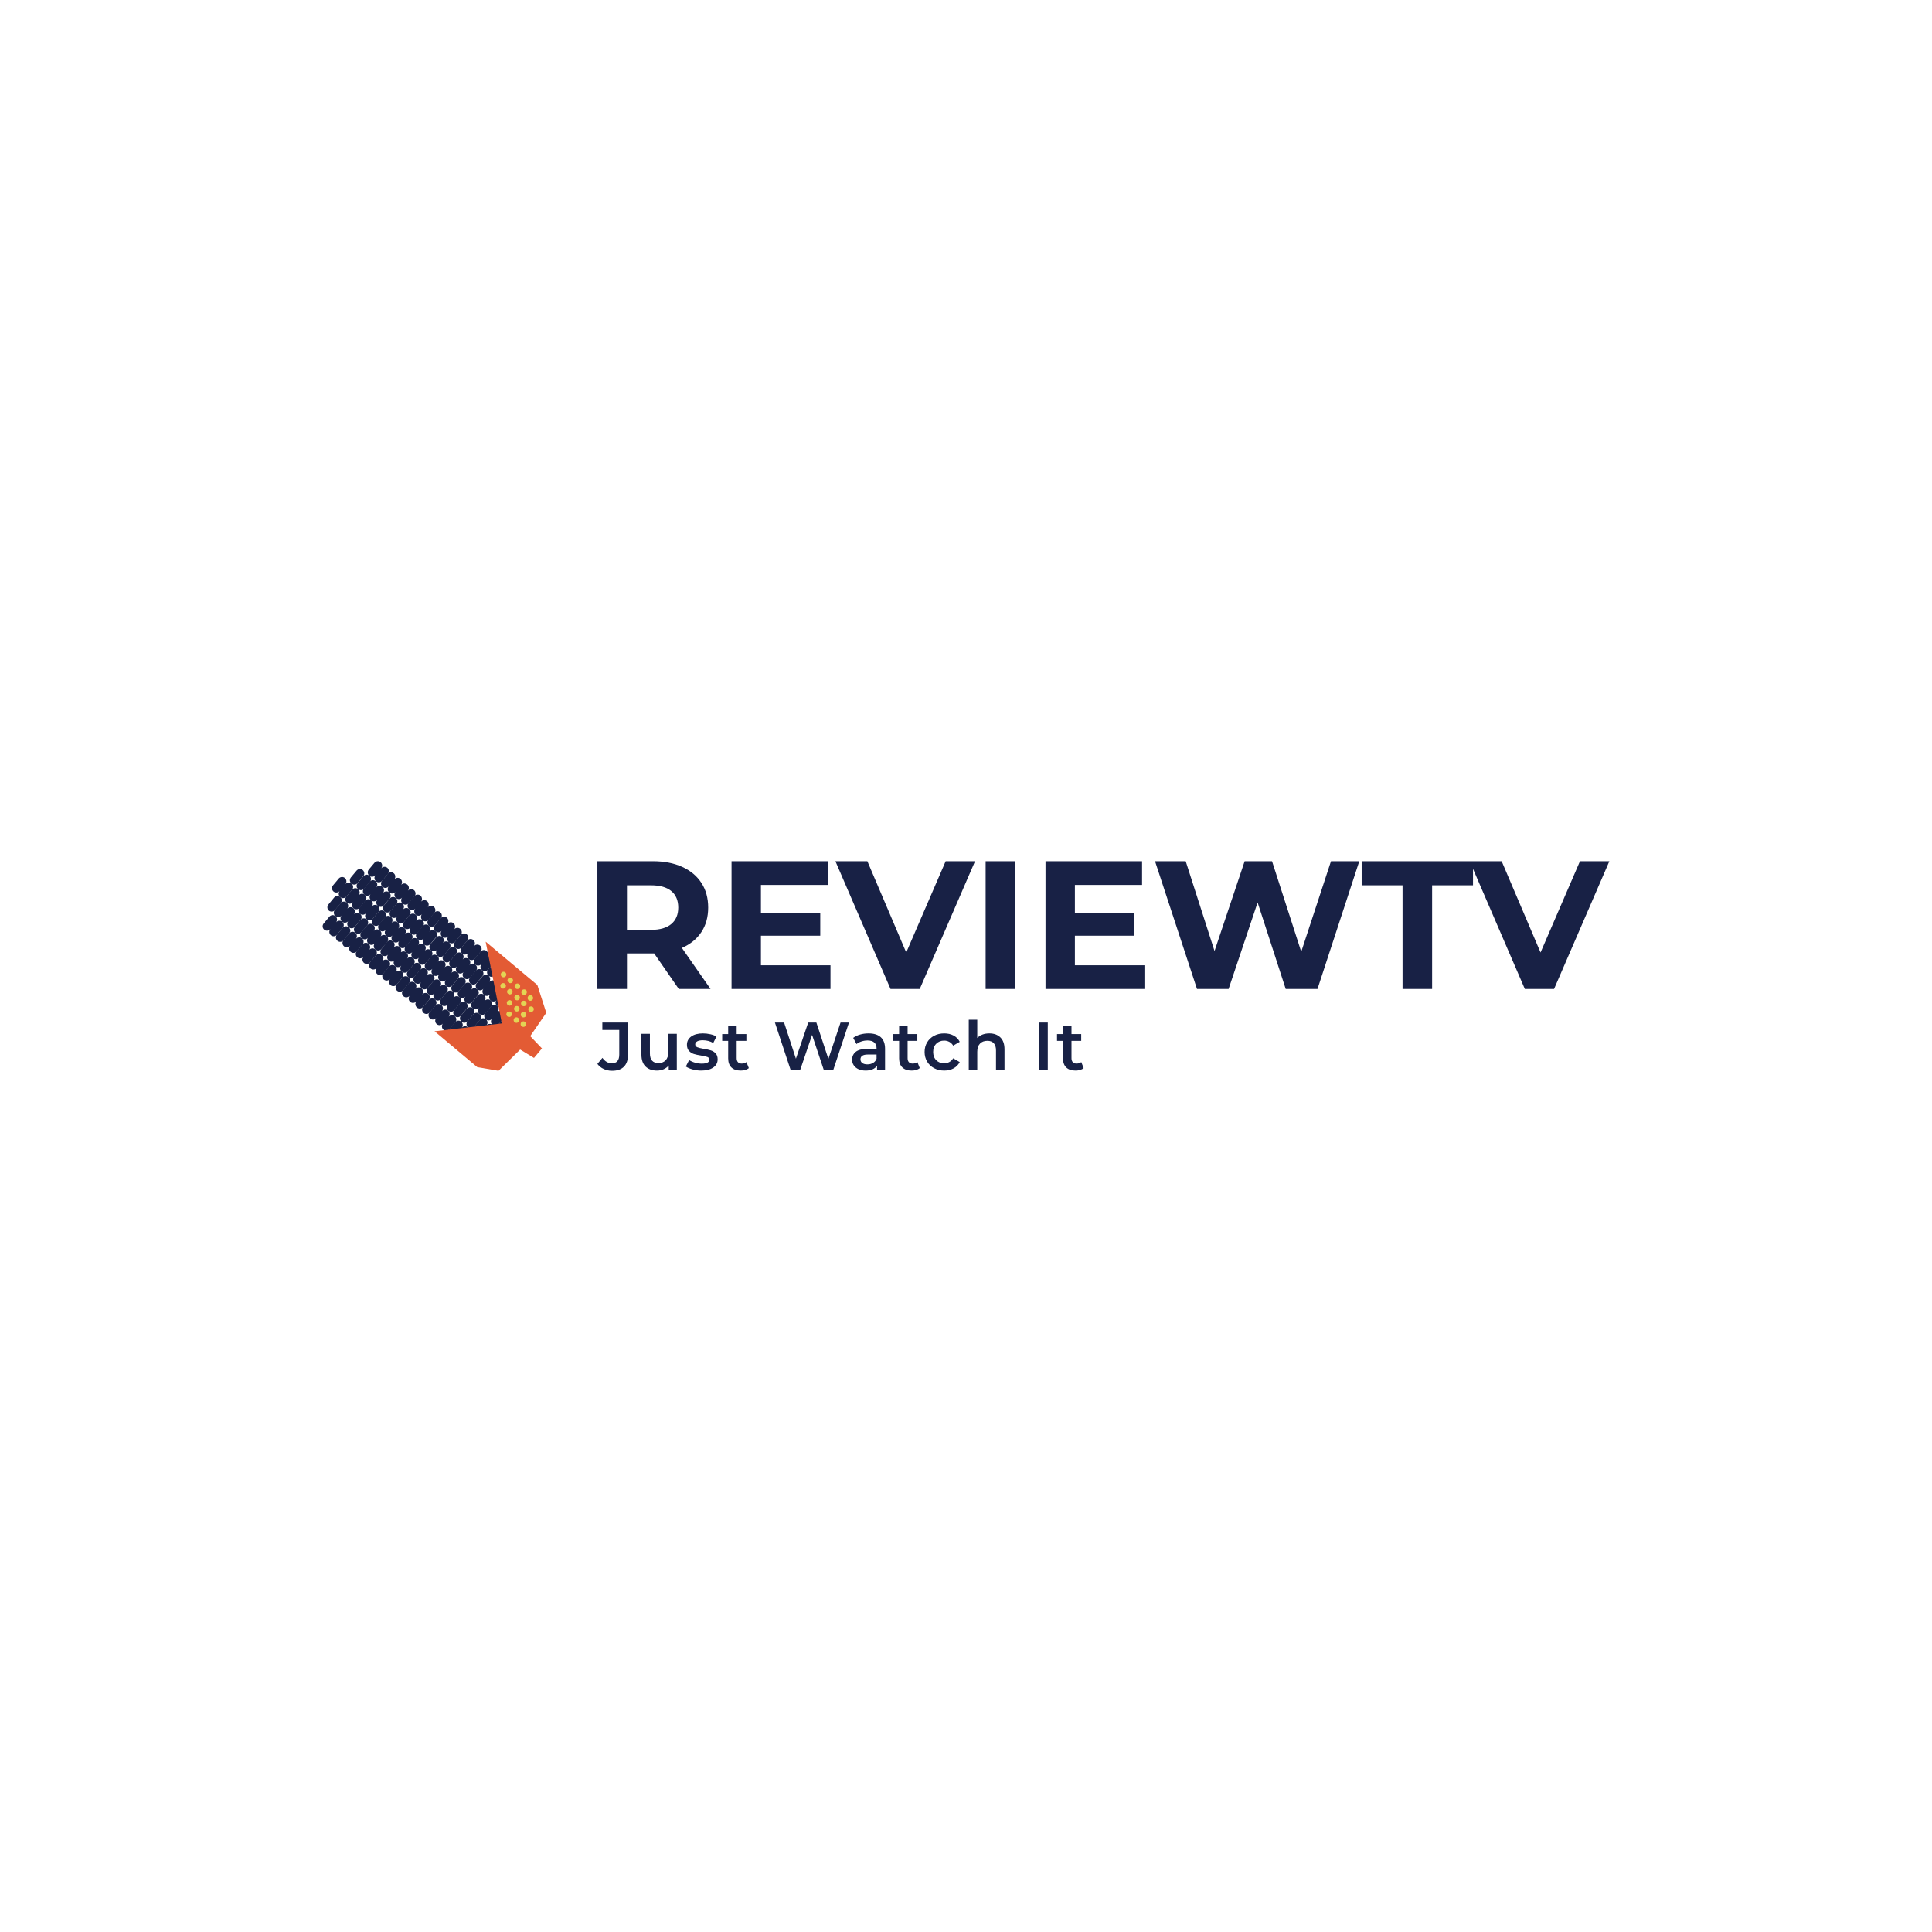 <svg version="1.1" preserveAspectRatio="none" xmlns="http://www.w3.org/2000/svg" width="500" height="500" viewBox="0 0 500 500"><rect width="100%" height="100%" fill="#FFFFFF" fill-opacity="1"/><svg viewBox="115.434 173.238 503.558 82" width="333" height="54.226" x="83.5px" y="222.887px" xmlns="http://www.w3.org/2000/svg" xmlns:xlink="http://www.w3.org/1999/xlink" preserveAspectRatio="none"><defs></defs><style>.companyName {fill:#182145;fill-opacity:1;}.icon1 {fill:#182145;fill-opacity:1;}.icon2 {fill:#E35B34;fill-opacity:1;}.icon3 {fill:#E3D454;fill-opacity:1;}.icon3-str {stroke:#E3D454;stroke-opacity:1;}.text {fill:#182145;fill-opacity:1;}</style><g opacity="1" transform="rotate(0 115.434 173.238)">
<svg width="87.521" height="82" x="115.434" y="173.238" version="1.1" preserveAspectRatio="none" viewBox="19.886 24.986 160.114 150.014">
  <g transform="matrix(1 0 0 1 0 0)"><g><path d="M28.8 59.9l4.1-4.9c1.1-1.3.9-3.3-.4-4.4-1.3-1.1-3.3-.9-4.4.4L24 56c-1.1 1.3-.9 3.3.4 4.4 1.3 1 3.3.9 4.4-.5z" data-color="1" class="icon1"></path><path d="M41.6 54.3c-1.1 1.3-.9 3.3.4 4.4 1.3 1.1 3.3.9 4.4-.4l4.1-4.9c1.1-1.3.9-3.3-.4-4.4-1.3-1.1-3.3-.9-4.4.4 1.1-1.3.9-3.3-.4-4.4-1.3-1.1-3.3-.9-4.4.4l-4.1 4.9c-1.1 1.3-.9 3.3.4 4.4 1.3 1.1 3.3.9 4.4-.4z" data-color="1" class="icon1"></path><path d="M49 35.8l-4.1 4.9c-1.1 1.3-.9 3.2.4 4.3 1.3 1.1 3.3.9 4.4-.4l4.1-4.9c1.1-1.3.9-3.3-.4-4.4-1.4-1-3.3-.9-4.4.5z" data-color="1" class="icon1"></path><path d="M57.7 35c-1.1 1.3-.9 3.3.4 4.4 1.3 1.1 3.3.9 4.4-.4l4.1-4.9c1.1-1.3.9-3.3-.4-4.4-1.3-1.1-3.3-.9-4.4.4 1.1-1.3.9-3.3-.4-4.4-1.3-1.1-3.3-.9-4.4.4L52.9 31c-1.1 1.3-.9 3.3.4 4.4 1.3 1.1 3.3.9 4.4-.4z" data-color="1" class="icon1"></path><path d="M34.3 72.7c1.1-1.3.9-3.3-.4-4.4-1.3-1.1-3.3-.9-4.4.4 1.1-1.3.9-3.3-.4-4.4-1.3-1.1-3.3-.9-4.4.4l-4.1 4.9c-1.1 1.3-.9 3.3.4 4.4 1.3 1.1 3.3.9 4.4-.4-1.1 1.3-.9 3.3.4 4.4 1.3 1.1 3.3.9 4.4-.4 0-.1 4.1-4.9 4.1-4.9z" data-color="1" class="icon1"></path><path d="M38.6 72.3c-1.3-1.1-3.3-.9-4.4.4l-4.1 4.9c-1.1 1.3-.9 3.3.4 4.4 1.3 1.1 3.3.9 4.4-.4l4.1-4.9c1.1-1.4.9-3.3-.4-4.4z" data-color="1" class="icon1"></path><path d="M43 71.9l4.1-4.9c1.1-1.3.9-3.3-.4-4.4-1.3-1.1-3.3-.9-4.4.4 1.1-1.3.9-3.3-.4-4.4-1.3-1.1-3.3-.9-4.4.4 1.1-1.3.9-3.3-.4-4.4-1.3-1.1-3.3-.9-4.4.4l-4.1 4.9c-1.1 1.3-.9 3.3.4 4.4 1.3 1.1 3.3.9 4.4-.4-1.1 1.3-.9 3.3.4 4.4 1.3 1.1 3.3.9 4.4-.4-1.1 1.3-.9 3.3.4 4.4 1.4 1.1 3.3.9 4.4-.4z" data-color="1" class="icon1"></path><path d="M62.4 39c-1.1 1.3-.9 3.3.4 4.4 1.3 1.1 3.3.9 4.4-.4-1.1 1.3-.9 3.3.4 4.4 1.3 1.1 3.3.9 4.4-.4-1.1 1.3-.9 3.3.4 4.4 1.3 1.1 3.3.9 4.4-.4-1.1 1.3-.9 3.3.4 4.4 1.3 1.1 3.3.9 4.4-.4l4.1-4.9c1.1-1.3.9-3.3-.4-4.4-1.3-1.1-3.3-.9-4.4.4 1.1-1.3.9-3.3-.4-4.4-1.5-1.2-3.4-1-4.5.3 1.1-1.3.9-3.3-.4-4.4-1.3-1.1-3.3-.9-4.4.4 1.1-1.3.9-3.3-.4-4.4-1.3-1.1-3.3-.9-4.4.4.1.1-4 5-4 5z" data-color="1" class="icon1"></path><path d="M47.7 75.9l4.1-4.9c1.1-1.3.9-3.3-.4-4.4-1.3-1.1-3.3-.9-4.4.4l-4 4.9c-1.1 1.3-.9 3.3.4 4.4 1.3 1 3.2.9 4.3-.4z" data-color="1" class="icon1"></path><path d="M55.1 57.3c1.1-1.3.9-3.3-.4-4.4-1.3-1.1-3.3-.9-4.4.4l-4.1 4.9c-1.1 1.3-.9 3.3.4 4.4 1.3 1.1 3.3.9 4.4-.4-1.1 1.3-.9 3.3.4 4.4 1.3 1.1 3.3.9 4.4-.4l4.1-4.9c1.1-1.3.9-3.3-.4-4.4-1.3-1-3.3-.9-4.4.4z" data-color="1" class="icon1"></path><path d="M63.8 56.6l4.1-4.9c1.1-1.3.9-3.3-.4-4.4-1.3-1.1-3.3-.9-4.4.4 1.1-1.3.9-3.3-.4-4.4-1.3-1.1-3.3-.9-4.4.4 1.1-1.3.9-3.3-.4-4.4-1.3-1.1-3.3-.9-4.4.4l-4.1 4.9c-1.1 1.3-.9 3.3.4 4.4 1.3 1.1 3.3.9 4.4-.4-1.1 1.3-.9 3.3.4 4.4 1.3 1.1 3.3.9 4.4-.4-1.1 1.3-.9 3.3.4 4.4 1.4 1 3.3.9 4.4-.4z" data-color="1" class="icon1"></path><path d="M48.5 84.6c1.1-1.3.9-3.3-.4-4.4-1.3-1.1-3.3-.9-4.4.4 1.1-1.3.9-3.3-.4-4.4-1.3-1.1-3.3-.9-4.4.4l-4.1 4.9c-1.1 1.3-.9 3.3.4 4.4 1.3 1.1 3.3.9 4.4-.4-1.1 1.3-.9 3.3.4 4.4 1.3 1.1 3.3.9 4.4-.4l4.1-4.9z" data-color="1" class="icon1"></path><path d="M60.5 70.2l4.1-4.9c1.1-1.3.9-3.3-.4-4.4-1.3-1.1-3.3-.9-4.4.4l-4.1 4.9c-1.1 1.3-.9 3.3.4 4.4 1.4 1.1 3.3.9 4.4-.4z" data-color="1" class="icon1"></path><path d="M67.9 51.7l-4.1 4.9c-1.1 1.3-.9 3.3.4 4.4 1.3 1.1 3.3.9 4.4-.4l4.1-4.9c1.1-1.3.9-3.3-.4-4.4-1.3-1.1-3.3-.9-4.4.4z" data-color="1" class="icon1"></path><path d="M57.2 83.8c-1.1 1.3-.9 3.3.4 4.4 1.3 1.1 3.3.9 4.4-.4l4.1-4.9c1.1-1.3.9-3.3-.4-4.4-1.3-1.1-3.3-.9-4.4.4 1.1-1.3.9-3.3-.4-4.4-1.3-1.1-3.3-.9-4.4.4 1.1-1.3.9-3.3-.4-4.4-1.3-1.1-3.3-.9-4.4.4l-4.1 4.9c-1.1 1.3-.9 3.3.4 4.4 1.3 1.1 3.3.9 4.4-.4-1.1 1.3-.9 3.3.4 4.4 1.4 1.1 3.3.9 4.4-.4z" data-color="1" class="icon1"></path><path d="M73.3 64.5c-1.1 1.3-.9 3.3.4 4.4 1.3 1.1 3.3.9 4.4-.4l4.1-4.9c1.1-1.3.9-3.3-.4-4.4-1.3-1.1-3.3-.9-4.4.4 1.1-1.3.9-3.3-.4-4.4-1.3-1.1-3.3-.9-4.4.4l-4.1 4.9c-1.1 1.3-.9 3.3.4 4.4 1.4 1.1 3.3.9 4.4-.4z" data-color="1" class="icon1"></path><path d="M58 92.5c1.1-1.3.9-3.3-.4-4.4-1.3-1.1-3.3-.9-4.4.4 1.1-1.3.9-3.3-.4-4.4-1.3-1.1-3.3-.9-4.4.4l-4.1 4.9c-1.1 1.3-.9 3.3.4 4.4 1.3 1.1 3.3.9 4.4-.4-1.1 1.3-.9 3.3.4 4.4 1.3 1.1 3.3.9 4.4-.4l4.1-4.9z" data-color="1" class="icon1"></path><path d="M81.4 54.9c-1.1 1.3-.9 3.3.4 4.4 1.3 1.1 3.3.9 4.4-.4-1.1 1.3-.9 3.3.4 4.4 1.3 1.1 3.3.9 4.4-.4-1.1 1.3-.9 3.3.4 4.4 1.3 1.1 3.3.9 4.4-.4l4.1-4.9c1.1-1.3.9-3.3-.4-4.4-1.3-1.1-3.3-.9-4.4.4 1.1-1.3.9-3.3-.4-4.4-1.3-1.1-3.3-.9-4.4.4 1.1-1.3.9-3.3-.4-4.4-1.3-1.1-3.3-.9-4.4.4l-4.1 4.9z" data-color="1" class="icon1"></path><path d="M67.5 100.5c1.1-1.3.9-3.3-.4-4.4-1.3-1.1-3.3-.9-4.4.4 1.1-1.3.9-3.3-.4-4.4-1.3-1.1-3.3-.9-4.4.4l-4.1 4.9c-1.1 1.3-.9 3.3.4 4.4 1.3 1.1 3.3.9 4.4-.4-1.1 1.3-.9 3.3.4 4.4 1.3 1.1 3.3.9 4.4-.4l4.1-4.9z" data-color="1" class="icon1"></path><path d="M75.1 86.5c1.3 1.1 3.3.9 4.4-.4l4.1-4.9c1.1-1.3.9-3.3-.4-4.4-1.3-1.1-3.3-.9-4.4.4 1.1-1.3.9-3.3-.4-4.4-1.3-1.1-3.3-.9-4.4.4 1.1-1.3.9-3.3-.4-4.4-1.3-1.1-3.3-.9-4.4.4 1.1-1.3.9-3.3-.4-4.4-1.3-1.1-3.3-.9-4.4.4l-4.1 4.9c-1.1 1.3-.9 3.3.4 4.4 1.3 1.1 3.3.9 4.4-.4-1.1 1.3-.9 3.3.4 4.4 1.3 1.1 3.3.9 4.4-.4-1.1 1.3-.9 3.3.4 4.4 1.3 1.1 3.3.9 4.4-.4-1 1.3-.9 3.3.4 4.4z" data-color="1" class="icon1"></path><path d="M86.9 67.6c1.1-1.3.9-3.3-.4-4.4-1.3-1.1-3.3-.9-4.4.4L78 68.5c-1.1 1.3-.9 3.3.4 4.4 1.3 1.1 3.3.9 4.4-.4-1.1 1.3-.9 3.3.4 4.4 1.3 1.1 3.3.9 4.4-.4l4.1-4.9c1.1-1.3.9-3.3-.4-4.4-1.4-1.1-3.3-.9-4.4.4z" data-color="1" class="icon1"></path><path d="M76.2 99.7c-1.1 1.3-.9 3.3.4 4.4 1.3 1.1 3.3.9 4.4-.4l4.1-4.9c1.1-1.3.9-3.3-.4-4.4-1.3-1.1-3.3-.9-4.4.4 1.1-1.3.9-3.3-.4-4.4 0 0-.1 0-.1-.1l-.1-.1c-1.1-.9-2.6-.9-3.8-.1.6-1.2.3-2.8-.8-3.7-1.3-1.1-3.3-.9-4.4.4 1.1-1.3.9-3.3-.4-4.4-1.3-1.1-3.3-.9-4.4.4l-3.9 5c-1.1 1.3-.9 3.3.4 4.4 1.3 1.1 3.3.9 4.4-.4-1.1 1.3-.9 3.3.4 4.4 1.1.9 2.6.9 3.8.1-.6 1.2-.3 2.8.8 3.7 0 0 .1 0 .1.1l.1.1c1.2 1 3.1.8 4.2-.5z" data-color="1" class="icon1"></path><path d="M95.6 66.8c-1.1 1.3-.9 3.3.4 4.4 1.3 1.1 3.3.9 4.4-.4l4.1-4.9c1.1-1.3.9-3.3-.4-4.4-1.3-1.1-3.3-.9-4.4.4l-4.1 4.9z" data-color="1" class="icon1"></path><path d="M77 108.4c1.1-1.3.9-3.3-.4-4.4-1.3-1.1-3.3-.9-4.4.4 1.1-1.3.9-3.3-.4-4.4-1.3-1.1-3.3-.9-4.4.4l-4.1 4.9c-1.1 1.3-.9 3.3.4 4.4 1.3 1.1 3.3.9 4.4-.4-1.1 1.3-.9 3.3.4 4.4 1.3 1.1 3.3.9 4.4-.4l4.1-4.9z" data-color="1" class="icon1"></path><path d="M100.3 70.8c-1.1 1.3-.9 3.3.4 4.4 1.3 1.1 3.3.9 4.4-.4-1.1 1.3-.9 3.3.4 4.4-1.3-1.1-3.3-.9-4.4.4L97 84.4c-1.1 1.3-.9 3.3.4 4.4 1.3 1.1 3.3.9 4.4-.4-1.1 1.3-.9 3.3.4 4.4 1.3 1.1 3.3.9 4.4-.4l4.1-4.9c1.1-1.3.9-3.3-.4-4.4-1.3-1.1-3.3-.9-4.4.4 1.1-1.3.9-3.3-.4-4.4 1.3 1.1 3.3.9 4.4-.4-1.1 1.3-.9 3.3.4 4.4 1.3 1.1 3.3.9 4.4-.4l4.1-4.9c1.1-1.3.9-3.3-.4-4.4-1.3-1.1-3.3-.9-4.4.4 1.1-1.3.9-3.3-.4-4.4-1.3-1.1-3.3-.9-4.4.4 1.1-1.3.9-3.3-.4-4.4-1.3-1.1-3.3-.9-4.4.4l-4.1 5z" data-color="1" class="icon1"></path><path d="M81.7 112.4c1.1-1.3.9-3.3-.4-4.4-1.3-1.1-3.3-.9-4.4.4l-4.1 4.9c-1.1 1.3-.9 3.3.4 4.4 1.3 1.1 3.3.9 4.4-.4l4.1-4.9z" data-color="1" class="icon1"></path><path d="M85 98.8l-4.1 4.9c-1.1 1.3-.9 3.3.4 4.4 1.3 1.1 3.3.9 4.4-.4l4.1-4.9c1.1-1.3.9-3.3-.4-4.4-1.3-1.1-3.3-.9-4.4.4z" data-color="1" class="icon1"></path><path d="M93.7 98l4.1-4.9c1.1-1.3.9-3.3-.4-4.4-1.3-1.1-3.3-.9-4.4.4 1.1-1.3.9-3.3-.4-4.4 1.3 1.1 3.3.9 4.4-.4l4.1-4.9c1.1-1.3.9-3.3-.4-4.4-1.3-1.1-3.3-.9-4.4.4 1.1-1.3.9-3.3-.4-4.4-1.3-1.1-3.3-.9-4.4.4l-4.1 4.9c-1.1 1.3-.9 3.3.4 4.4 1.3 1.1 3.3.9 4.4-.4-1.1 1.3-.9 3.3.4 4.4-1.3-1.1-3.3-.9-4.4.4 1.1-1.3.9-3.3-.4-4.4-1.3-1.1-3.3-.9-4.4.4L79.3 86c-1.1 1.3-.9 3.3.4 4.4 1.3 1.1 3.3.9 4.4-.4-1.1 1.3-.9 3.3.4 4.4 1.3 1.1 3.3.9 4.4-.4-1.1 1.3-.9 3.3.4 4.4 1.4 1.1 3.3.9 4.4-.4z" data-color="1" class="icon1"></path><path d="M90.4 111.6c-1.1 1.3-.9 3.3.4 4.4 1.3 1.1 3.3.9 4.4-.4l4.1-4.9c1.1-1.3.9-3.3-.4-4.4-1.3-1.1-3.3-.9-4.4.4 1.1-1.3.9-3.3-.4-4.4-1.3-1.1-3.3-.9-4.4.4l-4.1 4.9c-1.1 1.3-.9 3.3.4 4.4 1.4 1.1 3.3 1 4.4-.4z" data-color="1" class="icon1"></path><path d="M111.3 96.3l4.1-4.9c1.1-1.3.9-3.3-.4-4.4-1.3-1.1-3.3-.9-4.4.4l-4.1 4.9c-1.1 1.3-.9 3.3.4 4.4 1.3 1.1 3.3.9 4.4-.4z" data-color="1" class="icon1"></path><path d="M114.6 82.7c-1.1 1.3-.9 3.3.4 4.4 1.3 1.1 3.3.9 4.4-.4l4.1-4.9c1.1-1.3.9-3.3-.4-4.4-1.3-1.1-3.3-.9-4.4.4l-4.1 4.9z" data-color="1" class="icon1"></path><path d="M95.9 124.4c1.1-1.3.9-3.3-.4-4.4-1.3-1.1-3.3-.9-4.4.4 1.1-1.3.9-3.3-.4-4.4-1.3-1.1-3.3-.9-4.4.4 1.1-1.3.9-3.3-.4-4.4-1.3-1.1-3.3-.9-4.4.4l-4.1 4.9c-1.1 1.3-.9 3.3.4 4.4 1.3 1.1 3.3.9 4.4-.4-1.1 1.3-.9 3.3.4 4.4 1.3 1.1 3.3.9 4.4-.4-1.1 1.3-.9 3.3.4 4.4 1.3 1.1 3.3.9 4.4-.4l4.1-4.9z" data-color="1" class="icon1"></path><path d="M119.3 86.7c-1.1 1.3-.9 3.3.4 4.4 1.3 1.1 3.3.9 4.4-.4-1.1 1.3-.9 3.3.4 4.4 1.3 1.1 3.3.9 4.4-.4l4.1-4.9c1.1-1.3.9-3.3-.4-4.4-1.3-1.1-3.3-.9-4.4.4 1.1-1.3.9-3.3-.4-4.4-1.3-1.1-3.3-.9-4.4.4l-4.1 4.9z" data-color="1" class="icon1"></path><path d="M100.7 128.3c1.1-1.3.9-3.3-.4-4.4-1.3-1.1-3.3-.9-4.4.4l-4.1 4.9c-1.1 1.3-.9 3.3.4 4.4 1.3 1.1 3.3.9 4.4-.4l4.1-4.9z" data-color="1" class="icon1"></path><path d="M104 114.7c1.1-1.3.9-3.3-.4-4.4-1.3-1.1-3.3-.9-4.4.4l-4.1 4.9c-1.1 1.3-.9 3.3.4 4.4 1.3 1.1 3.3.9 4.4-.4-1.1 1.3-.9 3.3.4 4.4 1.3 1.1 3.3.9 4.4-.4l4.1-4.9c1.1-1.3.9-3.3-.4-4.4-1.4-1.1-3.3-.9-4.4.4z" data-color="1" class="icon1"></path><path d="M112.7 113.9l4.1-4.9c1.1-1.3.9-3.3-.4-4.4-1.3-1.1-3.3-.9-4.4.4 1.1-1.3.9-3.3-.4-4.4-1.3-1.1-3.3-.9-4.4.4 1.1-1.3.9-3.3-.4-4.4-1.3-1.1-3.3-.9-4.4.4 1.1-1.3.9-3.3-.4-4.4-1.3-1.1-3.3-.9-4.4.4l-3.9 5c-1.1 1.3-.9 3.3.4 4.4 1.3 1.1 3.3.9 4.4-.4-1.1 1.3-.9 3.3.4 4.4 1.3 1.1 3.3.9 4.4-.4-1.1 1.3-.9 3.3.4 4.4 1.3 1.1 3.3.9 4.4-.4-1.1 1.3-.9 3.3.4 4.4 1.2 1 3.1.8 4.2-.5z" data-color="1" class="icon1"></path><path d="M120.1 95.4c1.1-1.3.9-3.3-.4-4.4-1.3-1.1-3.3-.9-4.4.4l-4.1 4.9c-1.1 1.3-.9 3.3.4 4.4 1.3 1.1 3.3.9 4.4-.4-1.1 1.3-.9 3.3.4 4.4 1.3 1.1 3.3.9 4.4-.4-1.1 1.3-.9 3.3.4 4.4 1.3 1.1 3.3.9 4.4-.4l4.1-4.9c1.1-1.3.9-3.3-.4-4.4-1.3-1.1-3.3-.9-4.4.4 1.1-1.3.9-3.3-.4-4.4-1.4-1.1-3.3-.9-4.4.4z" data-color="1" class="icon1"></path><path d="M109.4 127.6c-1.1 1.3-.9 3.3.4 4.4 1.3 1.1 3.3.9 4.4-.4l4.1-4.9c1.1-1.3.9-3.3-.4-4.4-1.3-1.1-3.3-.9-4.4.4 1.1-1.3.9-3.3-.4-4.4-1.3-1.1-3.3-.9-4.4.4l-4.1 4.9c-1.1 1.3-.9 3.3.4 4.4 1.3 1 3.3.9 4.4-.4z" data-color="1" class="icon1"></path><path d="M116.8 109l-4.1 4.9c-1.1 1.3-.9 3.3.4 4.4 1.3 1.1 3.3.9 4.4-.4l4.1-4.9c1.1-1.3.9-3.3-.4-4.4-1.4-1-3.3-.9-4.4.4z" data-color="1" class="icon1"></path><path d="M128.8 94.6c-1.1 1.3-.9 3.3.4 4.4 1.3 1.1 3.3.9 4.4-.4-1.1 1.3-.9 3.3.4 4.4 1.3 1.1 3.3.9 4.4-.4l4.1-4.9c1.1-1.3.9-3.3-.4-4.4-1.3-1.1-3.3-.9-4.4.4 1.1-1.3.9-3.3-.4-4.4-1.3-1.1-3.3-.9-4.4.4l-4.1 4.9z" data-color="1" class="icon1"></path><path d="M130.2 112.2l4.1-4.9c1.1-1.3.9-3.3-.4-4.4-1.3-1.1-3.3-.9-4.4.4l-4.1 4.9c-1.1 1.3-.9 3.3.4 4.4 1.4 1.1 3.3.9 4.4-.4z" data-color="1" class="icon1"></path><path d="M114.9 140.3c1.1-1.3.9-3.3-.4-4.4-1.3-1.1-3.3-.9-4.4.4 1.1-1.3.9-3.3-.4-4.4-1.3-1.1-3.3-.9-4.4.4 1.1-1.3.9-3.3-.4-4.4-1.3-1.1-3.3-.9-4.4.4l-4.1 4.9c-1.1 1.3-.9 3.3.4 4.4 1.3 1.1 3.3.9 4.4-.4-1.1 1.3-.9 3.3.4 4.4 1.3 1.1 3.3.9 4.4-.4-1.1 1.3-.9 3.3.4 4.4 1.3 1.1 3.3.9 4.4-.4l4.1-4.9z" data-color="1" class="icon1"></path><path d="M122.6 126.2c-1.3-1.1-3.3-.9-4.4.4l-4.1 4.9c-1.1 1.3-.9 3.3.4 4.4 1.3 1.1 3.3.9 4.4-.4l4.1-4.9c1.1-1.3.9-3.3-.4-4.4z" data-color="1" class="icon1"></path><path d="M126.9 125.9l4.1-4.9c1.1-1.3.9-3.3-.4-4.4-1.3-1.1-3.3-.9-4.4.4 1.1-1.3.9-3.3-.4-4.4-1.3-1.1-3.3-.9-4.4.4l-4.1 4.9c-1.1 1.3-.9 3.3.4 4.4 1.3 1.1 3.3.9 4.4-.4-1.1 1.3-.9 3.3.4 4.4 1.4 1 3.3.9 4.4-.4z" data-color="1" class="icon1"></path><path d="M138.3 102.6c-1.1 1.3-.9 3.3.4 4.4-1.3-1.1-3.3-.9-4.4.4l-4.1 4.9c-1.1 1.3-.9 3.3.4 4.4 1.3 1.1 3.3.9 4.4-.4-1.1 1.3-.9 3.3.4 4.4 1.3 1.1 3.3.9 4.4-.4-1.1 1.3-.9 3.3.4 4.4 1.3 1.1 3.3.9 4.4-.4l4.1-4.9c1.1-1.3.9-3.3-.4-4.4-1.3-1.1-3.3-.9-4.4.4 1.1-1.3.9-3.3-.4-4.4-1.3-1.1-3.3-.9-4.4.4 1.1-1.3.9-3.3-.4-4.4 1.3 1.1 3.3.9 4.4-.4-1.1 1.3-.9 3.3.4 4.4 1.3 1.1 3.3.9 4.4-.4l4.1-4.9c1.1-1.3.9-3.3-.4-4.4-1.3-1.1-3.3-.9-4.4.4 1.1-1.3.9-3.3-.4-4.4-1.3-1.1-3.3-.9-4.4.4l-4.1 4.9z" data-color="1" class="icon1"></path><path d="M119.3 139.9c1.3 1.1 3.3.9 4.4-.4l4.1-4.9c1.1-1.3.9-3.3-.4-4.4-1.3-1.1-3.3-.9-4.4.4l-4.1 4.9c-1.1 1.3-.9 3.3.4 4.4z" data-color="1" class="icon1"></path><path d="M131 121l-4.1 4.9c-1.1 1.3-.9 3.3.4 4.4 1.3 1.1 3.3.9 4.4-.4-1.1 1.3-.9 3.3.4 4.4 1.3 1.1 3.3.9 4.4-.4l4.1-4.9c1.1-1.3.9-3.3-.4-4.4-1.3-1.1-3.3-.9-4.4.4 1.1-1.3.9-3.3-.4-4.4-1.3-1.1-3.3-.9-4.4.4z" data-color="1" class="icon1"></path><path d="M128.4 143.5l4.1-4.9c1.1-1.3.9-3.3-.4-4.4-1.3-1.1-3.3-.9-4.4.4l-4.1 4.9c-1.1 1.3-.9 3.3.4 4.4 1.3 1 3.3.9 4.4-.4z" data-color="1" class="icon1"></path><path d="M147.8 110.5c-1.1 1.3-.9 3.3.4 4.4 1.3 1.1 3.3.9 4.4-.4-1.1 1.3-.9 3.3.4 4.4 1.3 1.1 3.3.9 4.4-.4l4.1-4.9c1.1-1.3.9-3.3-.4-4.4-1.3-1.1-3.3-.9-4.4.4 1.1-1.3.9-3.3-.4-4.4-1.3-1.1-3.3-.9-4.4.4l-4.1 4.9z" data-color="1" class="icon1"></path><path d="M148.5 119.3l-4.1 4.9c-1.1 1.3-.9 3.3.4 4.4 1.3 1.1 3.3.9 4.4-.4l4.1-4.9c1.1-1.3.9-3.3-.4-4.4-1.3-1.1-3.3-.9-4.4.4z" data-color="1" class="icon1"></path><path d="M133.9 156.2c1.1-1.3.9-3.3-.4-4.4-1.3-1.1-3.3-.9-4.4.4 1.1-1.3.9-3.3-.4-4.4-1.3-1.1-3.3-.9-4.4.4 1.1-1.3.9-3.3-.4-4.4-1.3-1.1-3.3-.9-4.4.4 1.1-1.3.9-3.3-.4-4.4-1.3-1.1-3.3-.9-4.4.4l-4.1 4.9c-1.1 1.3-.9 3.3.4 4.4 1.3 1.1 3.3.9 4.4-.4-1.1 1.3-.9 3.3.4 4.4 1.3 1.1 3.3.9 4.4-.4-1.1 1.3-.9 3.3.4 4.4 1.3 1.1 3.3.9 4.4-.4-1.1 1.3-.9 3.3.4 4.4 1.3 1.1 3.3.9 4.4-.4l4.1-4.9z" data-color="1" class="icon1"></path><path d="M137.2 142.5c1.1-1.3.9-3.3-.4-4.4-1.3-1.1-3.3-.9-4.4.4l-4.1 4.9c-1.1 1.3-.9 3.3.4 4.4 1.3 1.1 3.3.9 4.4-.4-1.1 1.3-.9 3.3.4 4.4 1.3 1.1 3.3.9 4.4-.4-1.1 1.3-.9 3.3.4 4.4 1.3 1.1 3.3.9 4.4-.4l4.1-4.9c1.1-1.3.9-3.3-.4-4.4-1.3-1.1-3.3-.9-4.4.4 1.1-1.3.9-3.3-.4-4.4-1.4-1-3.3-.9-4.4.4z" data-color="1" class="icon1"></path><path d="M145.9 141.8l4.1-4.9c1.1-1.3.9-3.3-.4-4.4-1.3-1.1-3.3-.9-4.4.4 1.1-1.3.9-3.3-.4-4.4-1.3-1.1-3.3-.9-4.4.4l-4.1 4.9c-1.1 1.3-.9 3.3.4 4.4 1.3 1.1 3.3.9 4.4-.4-1.1 1.3-.9 3.3.4 4.4 1.4 1 3.3.9 4.4-.4z" data-color="1" class="icon1"></path><path d="M157.6 122.9c-1.3-1.1-3.3-.9-4.4.4l-4.1 4.9c-1.1 1.3-.9 3.3.4 4.4 1.3 1.1 3.3.9 4.4-.4l4.1-4.9c1.1-1.4 1-3.3-.4-4.4z" data-color="1" class="icon1"></path><path d="M162 122.5l4.1-4.9c1.1-1.3.9-3.3-.4-4.4-1.3-1.1-3.3-.9-4.4.4l-4.1 4.9c-1.1 1.3-.9 3.3.4 4.4 1.4 1.1 3.3.9 4.4-.4z" data-color="1" class="icon1"></path><path d="M138.6 160.1c1.1-1.3.9-3.3-.4-4.4-1.3-1.1-3.3-.9-4.4.4l-4.1 4.9c-1.1 1.3-.9 3.3.4 4.4 1.3 1.1 3.3.9 4.4-.4-1.1 1.3-.9 3.3.4 4.4 1.3 1.1 3.3.9 4.4-.4l4.1-4.9c1.1-1.3.9-3.3-.4-4.4-1.3-1-3.3-.9-4.4.4z" data-color="1" class="icon1"></path><path d="M146.7 150.5l-4.1 4.9c-1.1 1.3-.9 3.3.4 4.4 1.3 1.1 3.3.9 4.4-.4l4.1-4.9c1.1-1.3.9-3.3-.4-4.4-1.4-1.1-3.3-.9-4.4.4z" data-color="1" class="icon1"></path><path d="M162.8 131.2c1.1-1.3.9-3.3-.4-4.4-1.3-1.1-3.3-.9-4.4.4l-4.1 4.9c-1.1 1.3-.9 3.3.4 4.4-1.3-1.1-3.3-.9-4.4.4l-4.1 4.9c-1.1 1.3-.9 3.3.4 4.4 1.3 1.1 3.3.9 4.4-.4-1.1 1.3-.9 3.3.4 4.4 1.3 1.1 3.3.9 4.4-.4l4.1-4.9c1.1-1.3.9-3.3-.4-4.4-1.3-1.1-3.3-.9-4.4.4 1.1-1.3.9-3.3-.4-4.4 1.3 1.1 3.3.9 4.4-.4-1.1 1.3-.9 3.3.4 4.4 1.3 1.1 3.3.9 4.4-.4l4.1-4.9c1.1-1.3.9-3.3-.4-4.4-1.4-1.1-3.3-.9-4.4.4z" data-color="1" class="icon1"></path><path d="M175.2 121.2c-1.3-1.1-3.3-.9-4.4.4 1.1-1.3.9-3.3-.4-4.4-1.3-1.1-3.3-.9-4.4.4l-4.1 4.9c-1.1 1.3-.9 3.3.4 4.4 1.3 1.1 3.3.9 4.4-.4-1.1 1.3-.9 3.3.4 4.4 1.3 1.1 3.3.9 4.4-.4l4.1-4.9c1.1-1.4.9-3.3-.4-4.4z" data-color="1" class="icon1"></path><path d="M32.1 46.3c-1.1 1.3-.9 3.3.4 4.4 1.3 1.1 3.3.9 4.4-.4l4.1-4.9c1.1-1.3.9-3.3-.4-4.4-1.3-1.1-3.3-.9-4.4.4 1.1-1.3.9-3.3-.4-4.4-1.3-1.1-3.3-.9-4.4.4l-4.1 4.9c-1.1 1.3-.9 3.3.4 4.4 1.3 1.1 3.3.9 4.4-.4z" data-color="1" class="icon1"></path><path d="M44.9 40.6l4.1-4.9c1.1-1.3.9-3.3-.4-4.4-1.3-1.1-3.3-.9-4.4.4l-4.1 4.9c-1.1 1.4-.9 3.3.4 4.4 1.3 1.1 3.3 1 4.4-.4z" data-color="1" class="icon1"></path><path d="M100 146.7l30.6 25.7 15.2 2.6 15.5-15.2 9.9 6 5.7-6.8-8.4-8.8 11.5-16.7-6.4-19.9-37-31 11.6 58.5-48.2 5.6z" data-color="2" class="icon2"></path><path d="M149.4 104.1c-1.1 0-2 .9-2 2s.9 2 2 2 2-.9 2-2-.9-2-2-2z" data-color="3" class="icon3"></path><path d="M154.2 108.3c-1.1 0-2 .9-2 2s.9 2 2 2 2-.9 2-2-.9-2-2-2z" data-color="3" class="icon3"></path><path d="M149.1 112.2c-1.1 0-2 .9-2 2s.9 2 2 2 2-.9 2-2-.9-2-2-2z" data-color="3" class="icon3"></path><path d="M159.3 112.5c-1.1 0-2 .9-2 2s.9 2 2 2 2-.9 2-2c.1-1.1-.8-2-2-2z" data-color="3" class="icon3"></path><path d="M153.9 116.4c-1.1 0-2 .9-2 2s.9 2 2 2 2-.9 2-2-.9-2-2-2z" data-color="3" class="icon3"></path><path d="M164.1 116.7c-1.1 0-2 .9-2 2s.9 2 2 2 2-.9 2-2c.1-1.1-.8-2-2-2z" data-color="3" class="icon3"></path><path d="M159.1 120.6c-1.1 0-2 .9-2 2s.9 2 2 2 2-.9 2-2-.9-2-2-2z" data-color="3" class="icon3"></path><path d="M168.6 124.9c1.1 0 2-.9 2-2s-.9-2-2-2-2 .9-2 2 .9 2 2 2z" data-color="3" class="icon3"></path><path d="M153.7 124.4c-1.1 0-2 .9-2 2s.9 2 2 2 2-.9 2-2-.9-2-2-2z" data-color="3" class="icon3"></path><path d="M163.9 124.8c-1.1 0-2 .9-2 2s.9 2 2 2 2-.9 2-2-.9-2-2-2z" data-color="3" class="icon3"></path><path d="M158.9 128.6c-1.1 0-2 .9-2 2s.9 2 2 2 2-.9 2-2-.9-2-2-2z" data-color="3" class="icon3"></path><path d="M169.1 128.9c-1.1 0-2 .9-2 2s.9 2 2 2 2-.9 2-2-.9-2-2-2z" data-color="3" class="icon3"></path><path d="M153.4 132.5c-1.1 0-2 .9-2 2s.9 2 2 2 2-.9 2-2-.9-2-2-2z" data-color="3" class="icon3"></path><path d="M163.7 132.8c-1.1 0-2 .9-2 2s.9 2 2 2 2-.9 2-2-.9-2-2-2z" data-color="3" class="icon3"></path><path d="M158.6 136.7c-1.1 0-2 .9-2 2s.9 2 2 2 2-.9 2-2-.9-2-2-2z" data-color="3" class="icon3"></path><path d="M163.6 139.6c-1.1 0-2 .9-2 2s.9 2 2 2 2-.9 2-2-.9-2-2-2z" data-color="3" class="icon3"></path></g></g>
</svg>
</g><g opacity="1" transform="rotate(0 222.955 235.238)">
<svg width="190.304" height="20" x="222.955" y="235.238" version="1.1" preserveAspectRatio="none" viewBox="-0.52 -29.68 286.28 30.08">
  <g transform="matrix(1 0 0 1 0 0)" class="text"><path id="id-6izo4zJp13" d="M8.12 0.40Q5.44 0.40 3.18-0.66Q0.92-1.72-0.52-3.64L-0.52-3.64L2.44-7.20Q4.76-4 8-4L8-4Q12.36-4 12.36-9.16L12.36-9.16L12.36-23.64L2.40-23.64L2.40-28L17.56-28L17.56-9.44Q17.56-4.52 15.16-2.06Q12.76 0.40 8.12 0.40L8.12 0.40Z M41.24-21.36L46.24-21.36L46.24 0L41.48 0L41.48-2.72Q40.28-1.28 38.48-0.50Q36.68 0.28 34.60 0.28L34.60 0.28Q30.32 0.28 27.86-2.10Q25.40-4.48 25.40-9.16L25.40-9.16L25.40-21.36L30.40-21.36L30.40-9.84Q30.40-6.96 31.70-5.54Q33-4.12 35.40-4.12L35.40-4.12Q38.08-4.12 39.66-5.78Q41.24-7.44 41.24-10.56L41.24-10.56L41.24-21.36Z M60.60 0.28Q58.00 0.28 55.52-0.40Q53.04-1.08 51.56-2.12L51.56-2.12L53.48-5.92Q54.92-4.96 56.94-4.38Q58.96-3.80 60.92-3.80L60.92-3.80Q65.40-3.80 65.40-6.16L65.40-6.16Q65.40-7.28 64.26-7.72Q63.12-8.16 60.60-8.56L60.60-8.56Q57.96-8.96 56.30-9.48Q54.64-10 53.42-11.30Q52.20-12.60 52.20-14.92L52.20-14.92Q52.20-17.96 54.74-19.78Q57.28-21.60 61.60-21.60L61.60-21.60Q63.80-21.60 66-21.10Q68.20-20.60 69.60-19.76L69.60-19.76L67.68-15.96Q64.96-17.56 61.56-17.56L61.56-17.56Q59.36-17.56 58.22-16.90Q57.08-16.24 57.08-15.16L57.08-15.16Q57.08-13.96 58.30-13.46Q59.52-12.96 62.08-12.52L62.08-12.52Q64.64-12.12 66.28-11.60Q67.92-11.08 69.10-9.84Q70.28-8.60 70.28-6.32L70.28-6.32Q70.28-3.32 67.68-1.52Q65.08 0.28 60.60 0.28L60.60 0.28Z M87.24-4.72L88.64-1.16Q87.76-0.44 86.50-0.08Q85.24 0.28 83.84 0.28L83.84 0.28Q80.32 0.28 78.40-1.56Q76.48-3.40 76.48-6.92L76.48-6.92L76.48-17.20L72.96-17.20L72.96-21.20L76.48-21.20L76.48-26.08L81.48-26.08L81.48-21.20L87.20-21.20L87.20-17.20L81.48-17.20L81.48-7.04Q81.48-5.48 82.24-4.66Q83.00-3.84 84.44-3.84L84.44-3.84Q86.12-3.84 87.24-4.72L87.24-4.72Z M142.64-28L147.60-28L138.32 0L132.80 0L125.88-20.72L118.84 0L113.28 0L104.00-28L109.40-28L116.36-6.72L123.60-28L128.40-28L135.48-6.60L142.64-28Z M159.12-21.60Q163.84-21.60 166.34-19.34Q168.84-17.08 168.84-12.52L168.84-12.52L168.84 0L164.12 0L164.12-2.60Q163.20-1.20 161.50-0.46Q159.80 0.28 157.40 0.28L157.40 0.28Q155.00 0.28 153.20-0.54Q151.40-1.36 150.42-2.82Q149.44-4.28 149.44-6.12L149.44-6.12Q149.44-9 151.58-10.74Q153.72-12.48 158.32-12.48L158.32-12.48L163.84-12.48L163.84-12.80Q163.84-15.04 162.50-16.24Q161.16-17.44 158.52-17.44L158.52-17.44Q156.72-17.44 154.98-16.88Q153.24-16.32 152.04-15.32L152.04-15.32L150.08-18.96Q151.76-20.24 154.12-20.92Q156.48-21.60 159.12-21.60L159.12-21.60ZM158.44-3.36Q160.32-3.36 161.78-4.22Q163.24-5.08 163.84-6.68L163.84-6.68L163.84-9.16L158.68-9.16Q154.36-9.16 154.36-6.32L154.36-6.32Q154.36-4.96 155.44-4.16Q156.52-3.36 158.44-3.36L158.44-3.36Z M187.88-4.72L189.28-1.16Q188.40-0.44 187.14-0.08Q185.88 0.28 184.48 0.28L184.48 0.28Q180.96 0.28 179.04-1.56Q177.12-3.40 177.12-6.92L177.12-6.92L177.12-17.20L173.60-17.20L173.60-21.20L177.12-21.20L177.12-26.08L182.12-26.08L182.12-21.20L187.84-21.20L187.84-17.20L182.12-17.20L182.12-7.04Q182.12-5.48 182.88-4.66Q183.64-3.84 185.08-3.84L185.08-3.84Q186.76-3.84 187.88-4.72L187.88-4.72Z M203.68 0.28Q200.36 0.28 197.72-1.12Q195.08-2.52 193.60-5.02Q192.12-7.52 192.12-10.68L192.12-10.68Q192.12-13.84 193.60-16.32Q195.08-18.80 197.70-20.20Q200.32-21.60 203.68-21.60L203.68-21.60Q206.84-21.60 209.22-20.32Q211.60-19.04 212.80-16.64L212.80-16.64L208.96-14.40Q208.04-15.88 206.66-16.62Q205.28-17.36 203.64-17.36L203.64-17.36Q200.84-17.36 199.00-15.54Q197.16-13.72 197.16-10.68L197.16-10.68Q197.16-7.64 198.98-5.82Q200.80-4 203.64-4L203.64-4Q205.28-4 206.66-4.74Q208.04-5.48 208.96-6.96L208.96-6.96L212.80-4.72Q211.56-2.32 209.18-1.02Q206.80 0.28 203.68 0.28L203.68 0.28Z M230.24-21.60Q234.28-21.60 236.72-19.24Q239.16-16.88 239.16-12.24L239.16-12.24L239.16 0L234.16 0L234.16-11.60Q234.16-14.40 232.84-15.82Q231.52-17.24 229.08-17.24L229.08-17.24Q226.32-17.24 224.72-15.58Q223.12-13.92 223.12-10.80L223.12-10.80L223.12 0L218.12 0L218.12-29.68L223.12-29.68L223.12-18.88Q224.36-20.20 226.18-20.90Q228.00-21.60 230.24-21.60L230.24-21.60Z M259.44 0L259.44-28L264.64-28L264.64 0L259.44 0Z M284.36-4.72L285.76-1.16Q284.88-0.44 283.62-0.08Q282.36 0.28 280.96 0.28L280.96 0.28Q277.44 0.28 275.52-1.56Q273.60-3.40 273.60-6.92L273.60-6.92L273.60-17.20L270.08-17.20L270.08-21.20L273.60-21.20L273.60-26.08L278.60-26.08L278.60-21.20L284.32-21.20L284.32-17.20L278.60-17.20L278.60-7.04Q278.60-5.48 279.36-4.66Q280.12-3.84 281.56-3.84L281.56-3.84Q283.24-3.84 284.36-4.72L284.36-4.72Z"/></g>
</svg>
</g><g opacity="1" transform="rotate(0 222.955 173.238)">
<svg width="396.037" height="50" x="222.955" y="173.238" version="1.1" preserveAspectRatio="none" viewBox="3.32 -28 221.76 28">
  <g transform="matrix(1 0 0 1 0 0)" class="companyName"><path id="id-D6z1nYkh8" d="M28.12 0L21.16 0L15.76-7.80L15.44-7.80L9.80-7.80L9.80 0L3.32 0L3.32-28L15.44-28Q19.16-28 21.90-26.76Q24.64-25.52 26.12-23.24Q27.60-20.96 27.60-17.84L27.60-17.84Q27.60-14.72 26.10-12.46Q24.60-10.20 21.84-9L21.84-9L28.12 0ZM21.04-17.84Q21.04-20.20 19.52-21.46Q18-22.72 15.08-22.72L15.08-22.72L9.80-22.72L9.80-12.96L15.08-12.96Q18-12.96 19.52-14.24Q21.04-15.52 21.04-17.84L21.04-17.84Z M39.16-5.20L54.40-5.20L54.40 0L32.72 0L32.72-28L53.88-28L53.88-22.80L39.16-22.80L39.16-16.72L52.16-16.72L52.16-11.68L39.16-11.68L39.16-5.20Z M79.64-28L86.08-28L73.96 0L67.56 0L55.48-28L62.48-28L71-8L79.64-28Z M88.40 0L88.40-28L94.88-28L94.88 0L88.40 0Z M107.96-5.20L123.20-5.20L123.20 0L101.52 0L101.52-28L122.68-28L122.68-22.80L107.96-22.80L107.96-16.72L120.96-16.72L120.96-11.68L107.96-11.68L107.96-5.20Z M164.08-28L170.28-28L161.12 0L154.16 0L148-18.96L141.64 0L134.72 0L125.52-28L132.24-28L138.56-8.32L145.16-28L151.16-28L157.56-8.16L164.08-28Z M179.76 0L179.76-22.72L170.80-22.72L170.80-28L195.20-28L195.20-22.72L186.24-22.72L186.24 0L179.76 0Z M218.64-28L225.08-28L212.96 0L206.56 0L194.48-28L201.48-28L210-8L218.64-28Z"/></g>
</svg>
</g></svg></svg>